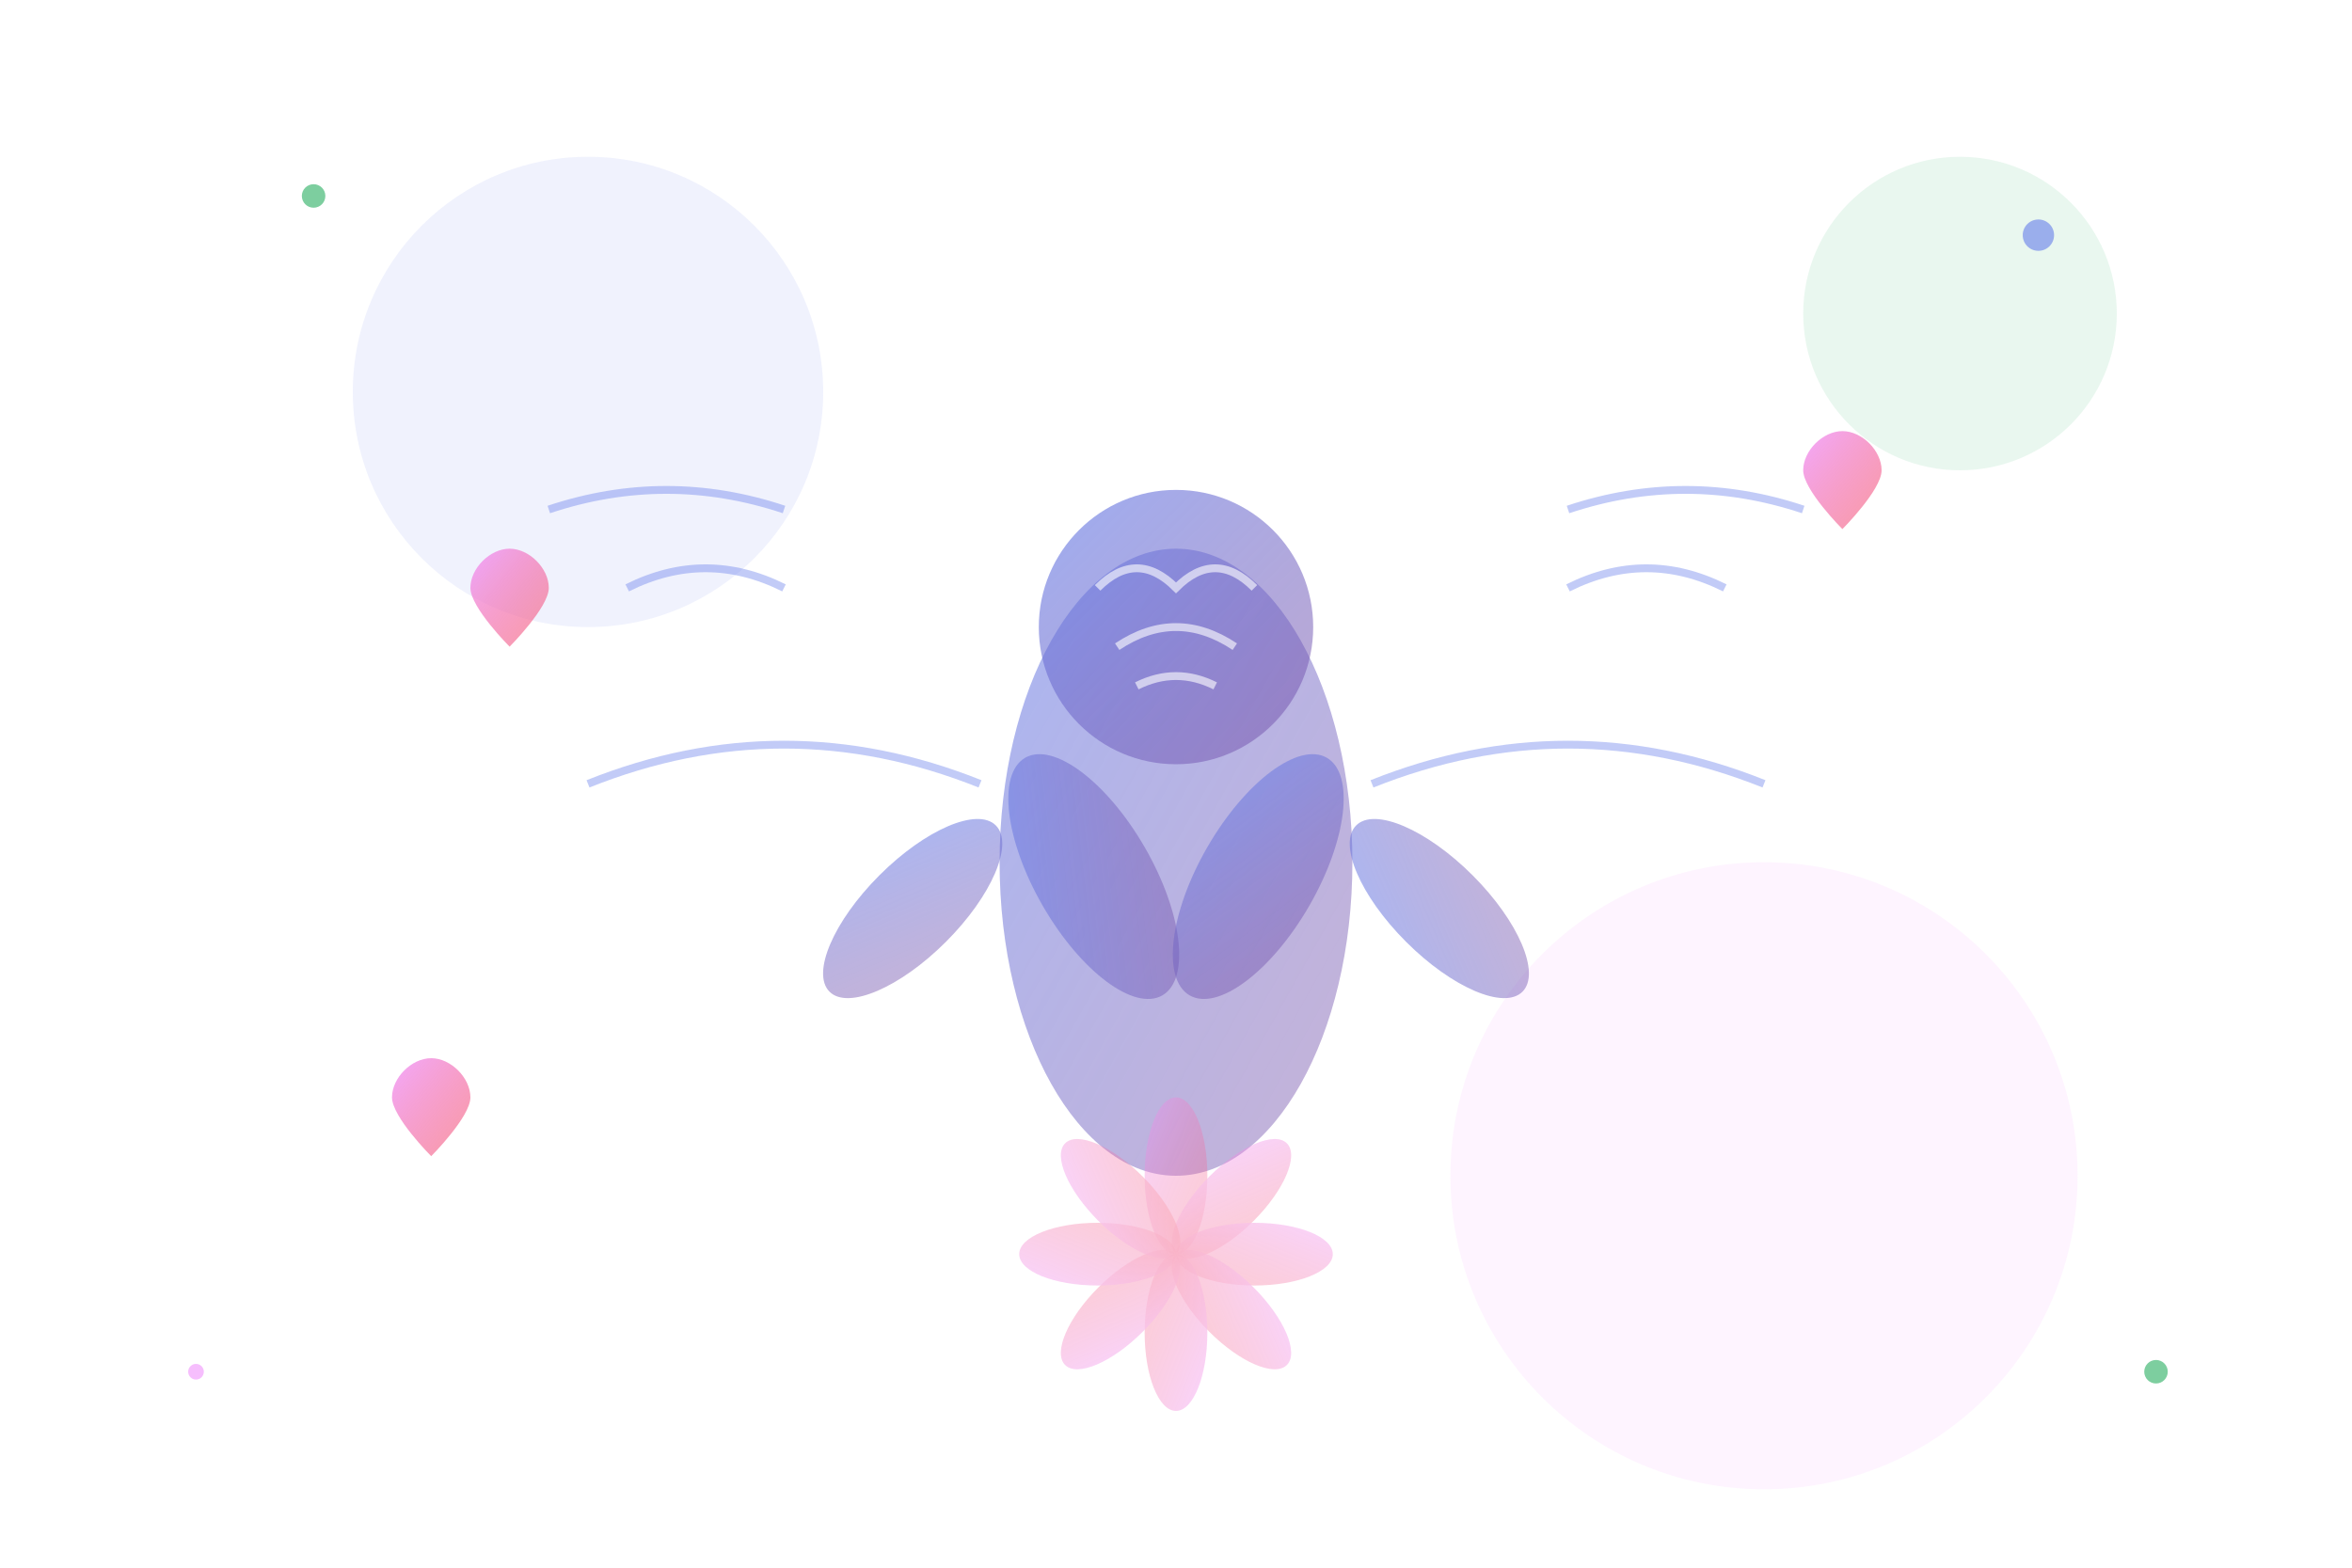 <svg xmlns="http://www.w3.org/2000/svg" viewBox="0 0 600 400">
  <defs>
    <linearGradient id="brainGrad" x1="0%" y1="0%" x2="100%" y2="100%">
      <stop offset="0%" stop-color="#667eea" stop-opacity="0.8"/>
      <stop offset="100%" stop-color="#764ba2" stop-opacity="0.6"/>
    </linearGradient>
    <linearGradient id="heartGrad" x1="0%" y1="0%" x2="100%" y2="100%">
      <stop offset="0%" stop-color="#f093fb" stop-opacity="0.8"/>
      <stop offset="100%" stop-color="#f5576c" stop-opacity="0.6"/>
    </linearGradient>
    <filter id="glow">
      <feGaussianBlur stdDeviation="3" result="coloredBlur"/>
      <feMerge> 
        <feMergeNode in="coloredBlur"/>
        <feMergeNode in="SourceGraphic"/>
      </feMerge>
    </filter>
  </defs>
  
  <!-- Background circles -->
  <circle cx="150" cy="100" r="60" fill="#667eea" opacity="0.1"/>
  <circle cx="450" cy="300" r="80" fill="#f093fb" opacity="0.1"/>
  <circle cx="500" cy="80" r="40" fill="#27ae60" opacity="0.1"/>
  
  <!-- Central figure - person meditating -->
  <g transform="translate(300,200)">
    <!-- Body -->
    <ellipse cx="0" cy="20" rx="45" ry="80" fill="url(#brainGrad)" opacity="0.7"/>
    <!-- Head -->
    <circle cx="0" cy="-40" r="35" fill="url(#brainGrad)" opacity="0.8"/>
    
    <!-- Brain pattern inside head -->
    <g stroke="#fff" stroke-width="2" fill="none" opacity="0.6">
      <path d="M -20,-50 Q -10,-60 0,-50 Q 10,-60 20,-50"/>
      <path d="M -15,-35 Q 0,-45 15,-35"/>
      <path d="M -10,-25 Q 0,-30 10,-25"/>
    </g>
    
    <!-- Arms in meditation pose -->
    <ellipse cx="-30" cy="10" rx="15" ry="35" fill="url(#brainGrad)" opacity="0.7" transform="rotate(-30)"/>
    <ellipse cx="30" cy="10" rx="15" ry="35" fill="url(#brainGrad)" opacity="0.7" transform="rotate(30)"/>
    
    <!-- Legs crossed -->
    <ellipse cx="-25" cy="70" rx="12" ry="30" fill="url(#brainGrad)" opacity="0.7" transform="rotate(45)"/>
    <ellipse cx="25" cy="70" rx="12" ry="30" fill="url(#brainGrad)" opacity="0.7" transform="rotate(-45)"/>
  </g>
  
  <!-- Floating hearts representing emotional wellness -->
  <g filter="url(#glow)">
    <path d="M 120,150 C 120,145 125,140 130,140 C 135,140 140,145 140,150 C 140,155 130,165 130,165 C 130,165 120,155 120,150 Z" fill="url(#heartGrad)"/>
    <path d="M 460,120 C 460,115 465,110 470,110 C 475,110 480,115 480,120 C 480,125 470,135 470,135 C 470,135 460,125 460,120 Z" fill="url(#heartGrad)"/>
    <path d="M 100,280 C 100,275 105,270 110,270 C 115,270 120,275 120,280 C 120,285 110,295 110,295 C 110,295 100,285 100,280 Z" fill="url(#heartGrad)"/>
  </g>
  
  <!-- Thought bubbles/energy waves -->
  <g stroke="#667eea" stroke-width="2" fill="none" opacity="0.4">
    <!-- Waves emanating from head -->
    <path d="M 200,150 Q 180,140 160,150"/>
    <path d="M 400,150 Q 420,140 440,150"/>
    <path d="M 200,130 Q 170,120 140,130"/>
    <path d="M 400,130 Q 430,120 460,130"/>
    
    <!-- Connection lines -->
    <path d="M 150,200 Q 200,180 250,200"/>
    <path d="M 350,200 Q 400,180 450,200"/>
  </g>
  
  <!-- Inspirational symbols -->
  <!-- Lotus petals -->
  <g transform="translate(300,320)" opacity="0.5">
    <ellipse cx="0" cy="-20" rx="8" ry="20" fill="url(#heartGrad)" transform="rotate(0)"/>
    <ellipse cx="0" cy="-20" rx="8" ry="20" fill="url(#heartGrad)" transform="rotate(45)"/>
    <ellipse cx="0" cy="-20" rx="8" ry="20" fill="url(#heartGrad)" transform="rotate(90)"/>
    <ellipse cx="0" cy="-20" rx="8" ry="20" fill="url(#heartGrad)" transform="rotate(135)"/>
    <ellipse cx="0" cy="-20" rx="8" ry="20" fill="url(#heartGrad)" transform="rotate(180)"/>
    <ellipse cx="0" cy="-20" rx="8" ry="20" fill="url(#heartGrad)" transform="rotate(225)"/>
    <ellipse cx="0" cy="-20" rx="8" ry="20" fill="url(#heartGrad)" transform="rotate(270)"/>
    <ellipse cx="0" cy="-20" rx="8" ry="20" fill="url(#heartGrad)" transform="rotate(315)"/>
  </g>
  
  <!-- Peaceful dots scattered around -->
  <circle cx="80" cy="50" r="3" fill="#27ae60" opacity="0.6"/>
  <circle cx="520" cy="60" r="4" fill="#667eea" opacity="0.6"/>
  <circle cx="50" cy="350" r="2" fill="#f093fb" opacity="0.6"/>
  <circle cx="550" cy="350" r="3" fill="#27ae60" opacity="0.6"/>
</svg>